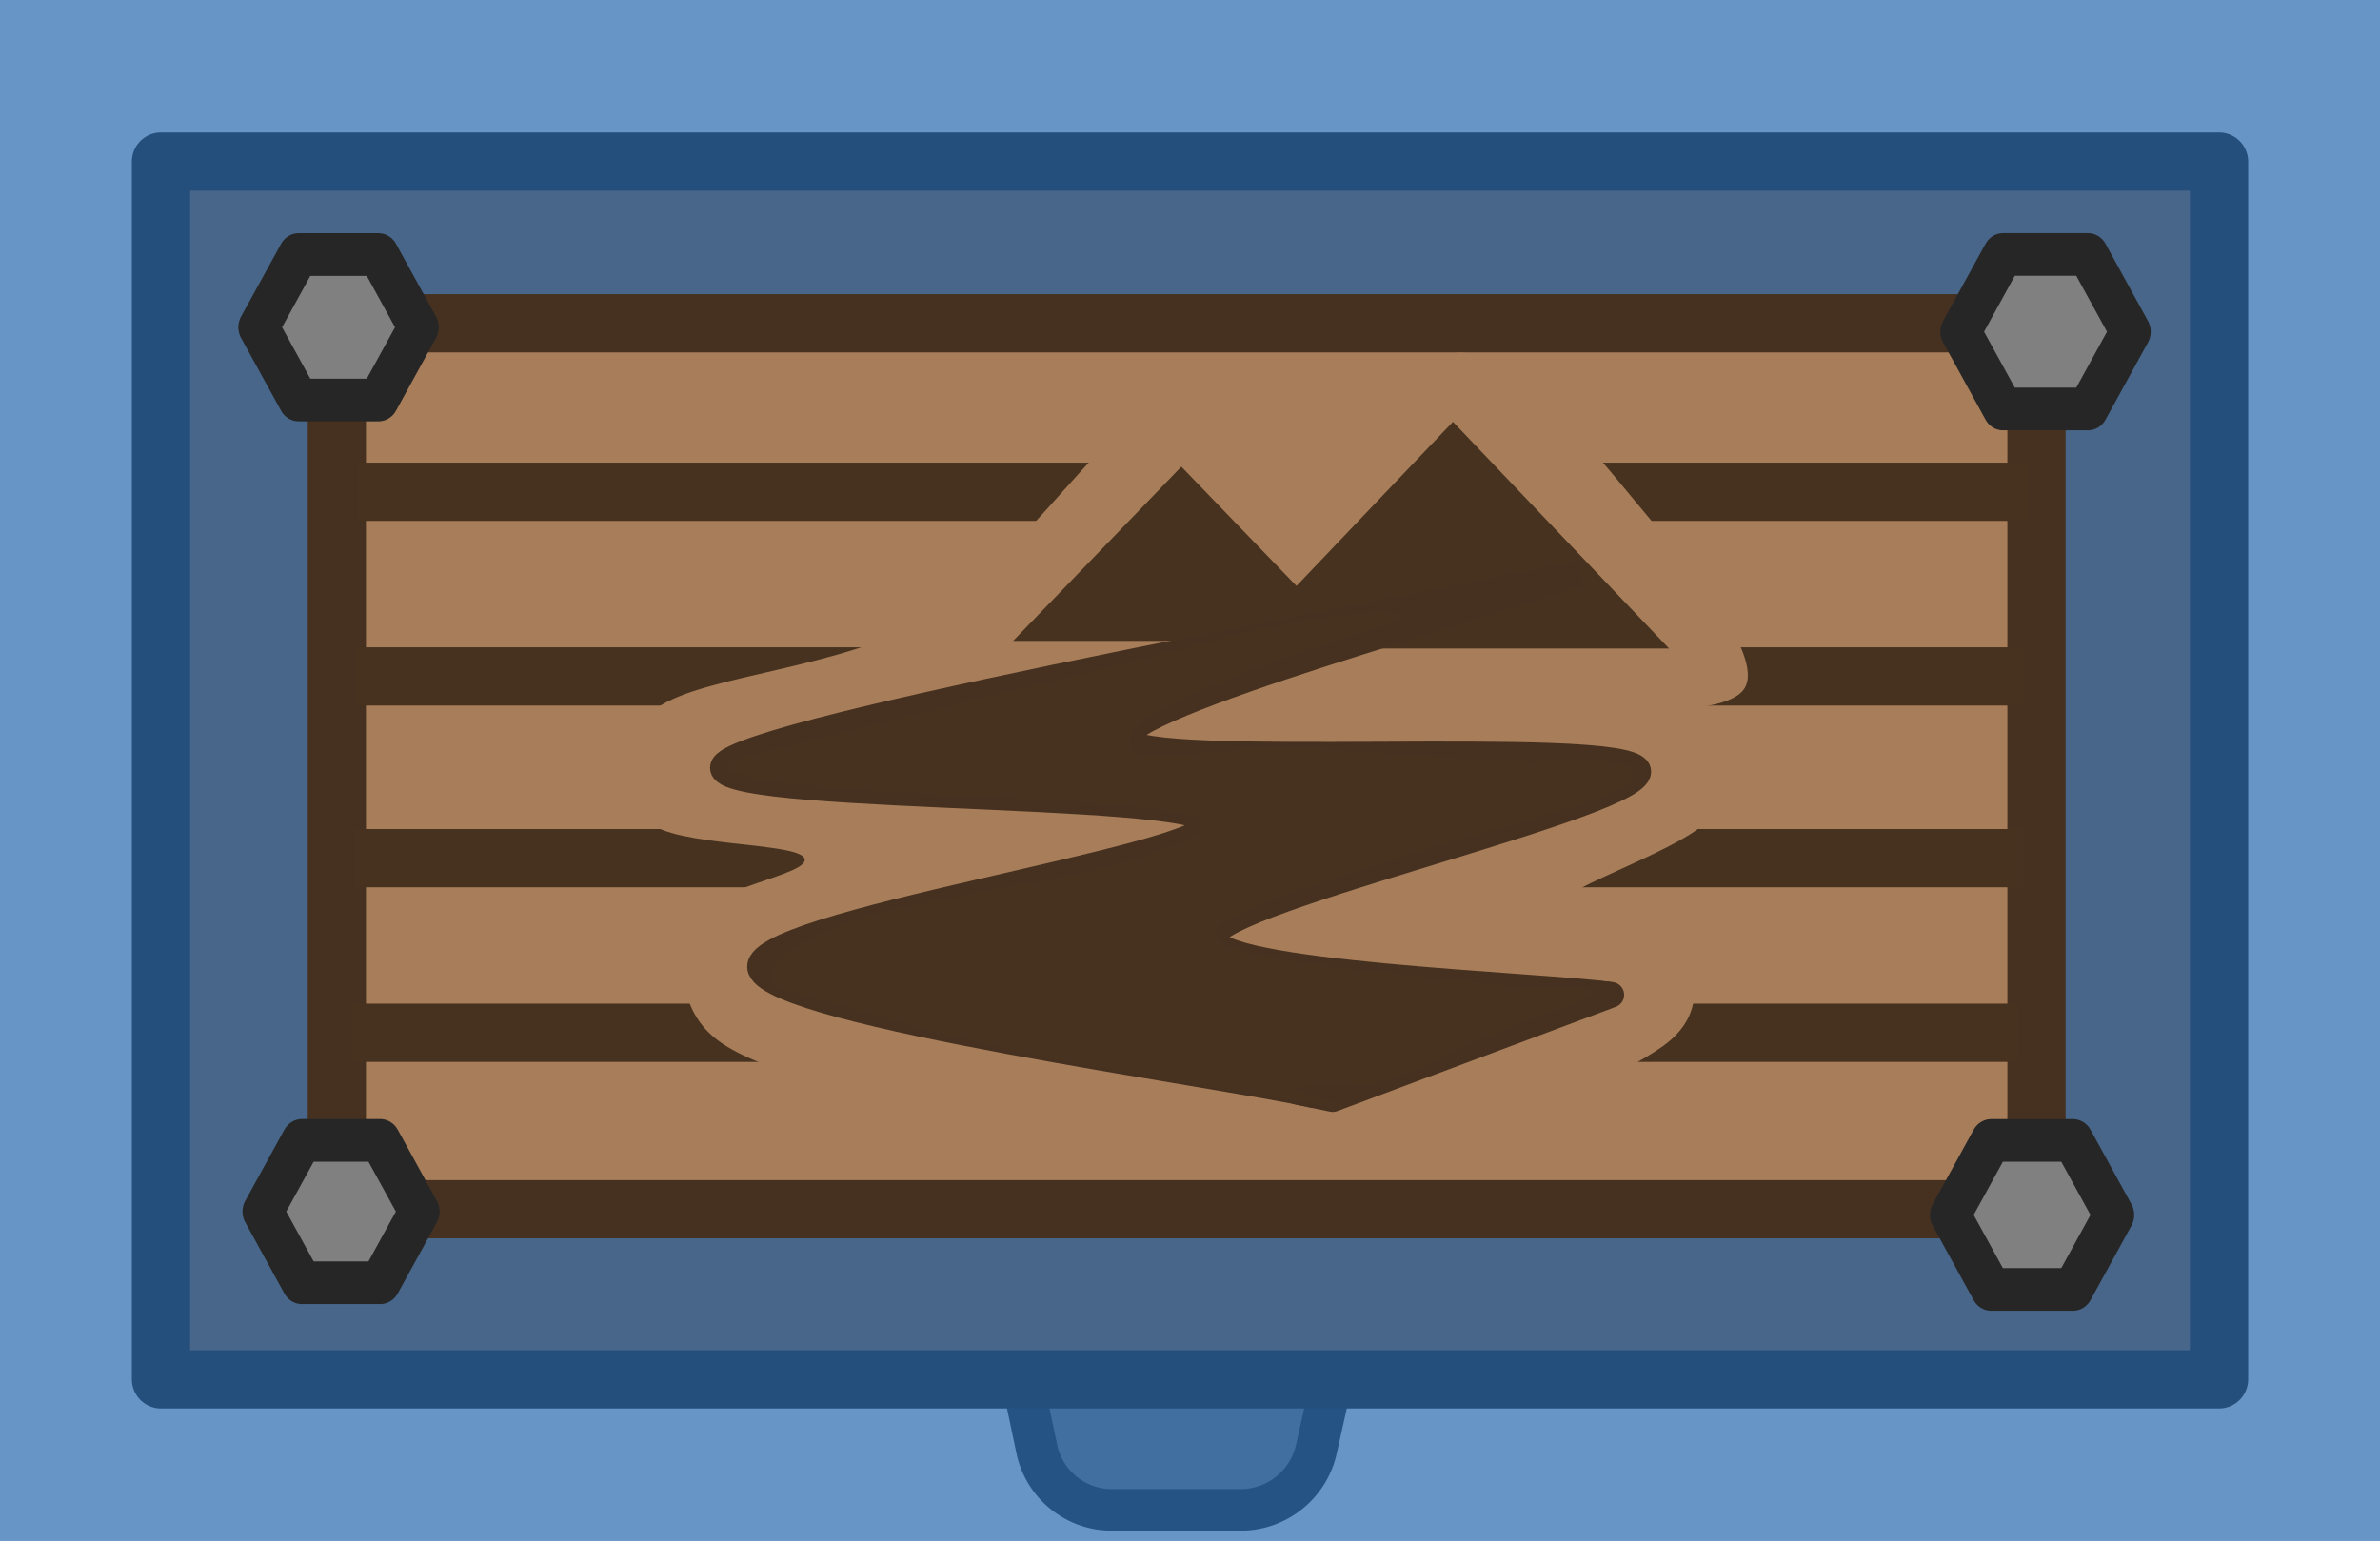 <?xml version="1.0" encoding="UTF-8" standalone="no"?>
<!-- Created with Inkscape (http://www.inkscape.org/) -->

<svg
   width="75.681mm"
   height="49.009mm"
   viewBox="0 0 75.681 49.009"
   version="1.1"
   id="svg1"
   inkscape:export-filename="wood_particle2.svg"
   inkscape:export-xdpi="96"
   inkscape:export-ydpi="96"
   xmlns:inkscape="http://www.inkscape.org/namespaces/inkscape"
   xmlns:sodipodi="http://sodipodi.sourceforge.net/DTD/sodipodi-0.dtd"
   xmlns="http://www.w3.org/2000/svg"
   xmlns:svg="http://www.w3.org/2000/svg">
  <sodipodi:namedview
     id="namedview1"
     pagecolor="#ffffff"
     bordercolor="#000000"
     borderopacity="0.25"
     inkscape:showpageshadow="2"
     inkscape:pageopacity="0.0"
     inkscape:pagecheckerboard="0"
     inkscape:deskcolor="#d1d1d1"
     inkscape:document-units="mm" />
  <defs
     id="defs1">
    <inkscape:path-effect
       effect="fillet_chamfer"
       id="path-effect166-1-2"
       is_visible="true"
       lpeversion="1"
       nodesatellites_param="F,0,0,1,0,0,0,1 @ F,0,0,1,0,0,0,1 @ F,0,0,1,0,1.977,0,1 @ F,0,0,1,0,1.977,0,1"
       radius="0"
       unit="px"
       method="auto"
       mode="F"
       chamfer_steps="1"
       flexible="false"
       use_knot_distance="true"
       apply_no_radius="true"
       apply_with_radius="true"
       only_selected="false"
       hide_knots="false" />
  </defs>
  <g
     inkscape:label="Layer 1"
     inkscape:groupmode="layer"
     id="layer1">
    <path
       id="rect2-4-5"
       style="display:inline;fill:#808080;fill-opacity:1;stroke:#262626;stroke-width:1.323;stroke-linecap:square;stroke-linejoin:round;stroke-dasharray:none;stroke-opacity:1"
       d="m 458.716,561.095 h 12.016 l -1.611,7.202 a 2.469,2.469 141.304 0 1 -2.409,1.93 h -4.096 a 2.437,2.437 39.056 0 1 -2.385,-1.935 z"
       sodipodi:nodetypes="ccccc"
       inkscape:path-effect="#path-effect166-1-2"
       inkscape:original-d="m 458.71605,561.09531 h 12.01582 l -2.04269,9.13203 h -8.0506 z"
       transform="translate(-427.262,-522.206)" />
    <rect
       style="fill:#966236;fill-opacity:1;stroke:#22160c;stroke-width:1.852;stroke-linecap:round;stroke-linejoin:round;stroke-dasharray:none;stroke-opacity:1"
       id="rect1-7-95"
       width="65.444"
       height="38.731"
       x="5.119"
       y="5.139" />
    <path
       style="color:#000000;display:inline;fill:#2668ad;fill-opacity:0.698;stroke-linecap:square;-inkscape-stroke:none"
       d="M 0,0 1.4e-4,49.009 H 75.681 L 75.681,0 Z M 12.581,11.923 H 64.416 l 1.3e-4,25.492 H 12.581 Z"
       id="rect1-7-6-0"
       sodipodi:nodetypes="cccccccccc" />
    <rect
       style="fill:#a87e5a;fill-opacity:1;stroke:#463120;stroke-width:1.852;stroke-linecap:round;stroke-linejoin:round;stroke-dasharray:none;stroke-opacity:1"
       id="rect1-15-9"
       width="54.047"
       height="28.176"
       x="10.711"
       y="10.283" />
    <path
       style="fill:#a87e5a;fill-opacity:1;stroke:#47321f;stroke-width:1.852;stroke-linecap:square;stroke-linejoin:round;stroke-dasharray:none;stroke-opacity:1"
       d="m 12.328,15.641 h 51.185"
       id="path1-6-1" />
    <path
       style="fill:#a87e5a;fill-opacity:1;stroke:#47321f;stroke-width:1.852;stroke-linecap:square;stroke-linejoin:round;stroke-dasharray:none;stroke-opacity:1"
       d="m 12.271,21.514 h 51.185"
       id="path1-1-9" />
    <path
       style="fill:#a87e5a;fill-opacity:1;stroke:#47321f;stroke-width:1.852;stroke-linecap:square;stroke-linejoin:round;stroke-dasharray:none;stroke-opacity:1"
       d="m 12.195,27.293 h 51.185"
       id="path1-3-6" />
    <path
       style="fill:#a87e5a;fill-opacity:1;stroke:#47321f;stroke-width:1.852;stroke-linecap:square;stroke-linejoin:round;stroke-dasharray:none;stroke-opacity:1"
       d="M 12.082,32.847 H 63.267"
       id="path1-0-8" />
    <path
       sodipodi:type="star"
       style="fill:#808080;fill-opacity:1;stroke:#262626;stroke-width:0.919;stroke-linecap:square;stroke-linejoin:round;stroke-dasharray:none;stroke-opacity:1"
       id="path3-7-7"
       inkscape:flatsided="true"
       sodipodi:sides="6"
       sodipodi:cx="22.105637"
       sodipodi:cy="9.9868107"
       sodipodi:r1="1.8093537"
       sodipodi:r2="1.5669461"
       sodipodi:arg1="1.0471976"
       sodipodi:arg2="1.5707963"
       inkscape:rounded="0"
       inkscape:randomized="0"
       d="m 23.01,11.554 -1.809,0 -0.905,-1.567 0.905,-1.567 1.809,10e-8 0.905,1.567 z"
       transform="matrix(1.404,0,0,1.476,-20.271,-4.332)" />
    <path
       sodipodi:type="star"
       style="fill:#808080;fill-opacity:1;stroke:#262626;stroke-width:0.939;stroke-linecap:square;stroke-linejoin:round;stroke-dasharray:none;stroke-opacity:1"
       id="path3-4-9"
       inkscape:flatsided="true"
       sodipodi:sides="6"
       sodipodi:cx="22.105637"
       sodipodi:cy="9.9868107"
       sodipodi:r1="1.8093537"
       sodipodi:r2="1.5669461"
       sodipodi:arg1="1.0471976"
       sodipodi:arg2="1.5707963"
       inkscape:rounded="0"
       inkscape:randomized="0"
       d="m 23.01,11.554 -1.809,0 -0.905,-1.567 0.905,-1.567 1.809,10e-8 0.905,1.567 z"
       transform="matrix(1.375,0,0,1.445,-19.55,24.102)" />
    <path
       sodipodi:type="star"
       style="fill:#808080;fill-opacity:1;stroke:#262626;stroke-width:0.897;stroke-linecap:square;stroke-linejoin:round;stroke-dasharray:none;stroke-opacity:1"
       id="path3-4-3-8"
       inkscape:flatsided="true"
       sodipodi:sides="6"
       sodipodi:cx="22.105637"
       sodipodi:cy="9.9868107"
       sodipodi:r1="1.8093537"
       sodipodi:r2="1.5669461"
       sodipodi:arg1="1.0471976"
       sodipodi:arg2="1.5707963"
       inkscape:rounded="0"
       inkscape:randomized="0"
       d="m 23.01,11.554 -1.809,0 -0.905,-1.567 0.905,-1.567 1.809,10e-8 0.905,1.567 z"
       transform="matrix(1.438,0,0,1.512,32.83,23.54)" />
    <path
       sodipodi:type="star"
       style="fill:#808080;fill-opacity:1;stroke:#262626;stroke-width:0.865;stroke-linecap:square;stroke-linejoin:round;stroke-dasharray:none;stroke-opacity:1"
       id="path3-4-6-6"
       inkscape:flatsided="true"
       sodipodi:sides="6"
       sodipodi:cx="22.105637"
       sodipodi:cy="9.9868107"
       sodipodi:r1="1.8093537"
       sodipodi:r2="1.5669461"
       sodipodi:arg1="1.0471976"
       sodipodi:arg2="1.5707963"
       inkscape:rounded="0"
       inkscape:randomized="0"
       d="m 23.01,11.554 -1.809,0 -0.905,-1.567 0.905,-1.567 1.809,10e-8 0.905,1.567 z"
       transform="matrix(1.492,0,0,1.568,32.064,-5.109)" />
    <path
       fill="#b27c58"
       d="m 42.716,36.967 c 3.565,-0.387 8.395,-2.455 10.135,-3.675 1.74,-1.22 0.866,-2.9 0.304,-3.644 -0.562,-0.744 -3.888,-0.209 -3.678,-0.823 0.21,-0.613 4.244,-1.864 4.937,-2.856 0.693,-0.992 1.057,-2.537 -0.78,-3.096 -1.837,-0.559 -9.345,-0.212 -10.241,-0.257 -0.896,-0.045 2.849,0.109 4.864,-0.014 2.015,-0.123 6.595,0.375 7.226,-0.726 0.63,-1.102 -1.974,-4.11 -3.444,-5.884 -1.47,-1.774 -3.664,-4.492 -5.377,-4.758 -1.713,-0.266 -3.36,2.99 -4.901,3.164 -1.541,0.175 -2.323,-2.98 -4.343,-2.117 -2.019,0.864 -5.016,5.591 -7.774,7.299 -2.758,1.708 -7.272,1.858 -8.775,2.95 -1.503,1.093 -1.026,2.811 -0.241,3.605 0.785,0.794 4.712,0.645 4.951,1.161 0.239,0.516 -3.082,0.954 -3.52,1.934 -0.438,0.98 -0.677,2.882 0.89,3.946 1.567,1.064 5.216,1.805 8.511,2.437 3.295,0.632 7.691,1.741 11.256,1.354 z"
       fill-rule="evenodd"
       id="path28-4-5"
       clip-path="none"
       style="fill:#a87e5a;fill-opacity:1;stroke:none;stroke-width:0.204;stroke-linecap:square;stroke-miterlimit:10" />
    <path
       fill="#6a452a"
       d="m 39.329,20.626 6.873,-7.211 6.873,7.211 z"
       fill-rule="evenodd"
       id="path29-9-1"
       clip-path="none"
       style="fill:#47321f;fill-opacity:1;stroke:none;stroke-width:0.204;stroke-linecap:square;stroke-miterlimit:10" />
    <path
       fill="#6a452a"
       d="m 32.216,20.383 5.349,-5.541 5.349,5.541 z"
       fill-rule="evenodd"
       id="path30-0-4"
       clip-path="none"
       style="fill:#47321f;fill-opacity:1;stroke:none;stroke-width:0.204;stroke-linecap:square;stroke-miterlimit:10" />
    <path
       fill="#000000"
       fill-opacity="0"
       d="M 41.798,34.835 C 38.862,34.167 24.746,32.271 24.183,30.827 23.621,29.382 38.593,27.269 38.42,26.168 38.247,25.067 21.171,25.545 23.145,24.219 25.119,22.892 45.745,19.209 50.265,18.207"
       fill-rule="evenodd"
       id="path31-9-3"
       clip-path="none"
       style="stroke:none;stroke-width:0.204;stroke-linecap:square;stroke-miterlimit:10" />
    <path
       stroke="#6a452a"
       stroke-width="0.817"
       stroke-linejoin="round"
       stroke-linecap="butt"
       d="M 41.798,34.835 C 38.862,34.167 24.746,32.271 24.183,30.827 23.621,29.382 38.593,27.269 38.42,26.168 38.247,25.067 21.171,25.545 23.145,24.219 25.119,22.892 45.745,19.209 50.265,18.207"
       fill-rule="evenodd"
       id="path32-1-5"
       clip-path="none"
       style="fill:none;stroke:#463120;stroke-miterlimit:10;stroke-opacity:1" />
    <path
       fill="#000000"
       fill-opacity="0"
       d="M 51.2,31.639 C 49.096,31.332 38.429,30.988 38.576,29.796 38.724,28.604 52.544,25.536 52.084,24.489 51.625,23.442 36.136,24.554 35.82,23.513 35.505,22.473 47.797,19.124 50.193,18.246"
       fill-rule="evenodd"
       id="path33-7-0"
       clip-path="none"
       style="stroke:none;stroke-width:0.204;stroke-linecap:square;stroke-miterlimit:10" />
    <path
       stroke="#6a452a"
       stroke-width="0.817"
       stroke-linejoin="round"
       stroke-linecap="butt"
       d="M 51.2,31.639 C 49.096,31.332 38.429,30.988 38.576,29.796 38.724,28.604 52.544,25.536 52.084,24.489 51.625,23.442 36.136,24.554 35.82,23.513 35.505,22.473 47.797,19.124 50.193,18.246"
       fill-rule="evenodd"
       id="path34-7-2"
       clip-path="none"
       style="fill:none;stroke:#463120;stroke-miterlimit:10;stroke-opacity:1" />
    <path
       fill="#000000"
       fill-opacity="0"
       d="m 41.167,34.708 1.209,0.249 8.861,-3.317 -0.961,-0.081"
       fill-rule="evenodd"
       id="path35-1-5"
       clip-path="none"
       style="stroke:none;stroke-width:0.204;stroke-linecap:square;stroke-miterlimit:10" />
    <path
       stroke="#6a452a"
       stroke-width="0.817"
       stroke-linejoin="round"
       stroke-linecap="butt"
       d="m 41.167,34.708 1.209,0.249 8.861,-3.317 -0.961,-0.081"
       fill-rule="evenodd"
       id="path36-1-0-9"
       clip-path="none"
       style="fill:none;stroke:#463120;stroke-miterlimit:10;stroke-opacity:1" />
    <path
       fill="#6a452a"
       d="m 42.386,35.174 c -1.262,-0.15 -6.243,-0.955 -8.794,-1.473 -2.551,-0.518 -4.994,-1.187 -6.514,-1.637 -1.52,-0.45 -2.66,-0.586 -2.606,-1.064 0.054,-0.477 1.126,-1.228 2.931,-1.801 1.805,-0.573 6.094,-1.146 7.899,-1.637 1.805,-0.491 2.877,-0.982 2.931,-1.31 0.054,-0.327 -0.597,-0.45 -2.606,-0.655 -2.009,-0.205 -7.369,-0.368 -9.446,-0.573 -2.076,-0.205 -3.013,-0.396 -3.013,-0.655 0,-0.259 1.072,-0.395 3.013,-0.9 1.941,-0.505 6.121,-1.514 8.631,-2.128 2.511,-0.614 4.818,-1.27 6.433,-1.555 1.615,-0.285 3.406,-0.373 3.257,-0.155 -0.149,0.218 -2.809,0.933 -4.152,1.464 -1.344,0.531 -3.257,1.228 -3.909,1.719 -0.651,0.491 -0.733,1.064 0,1.227 0.733,0.164 2.551,-0.273 4.397,-0.245 1.846,0.027 4.899,0.328 6.677,0.41 1.778,0.082 3.393,-0.096 3.99,0.082 0.597,0.177 0.746,0.491 -0.407,0.982 -1.154,0.491 -4.696,1.392 -6.514,1.965 -1.819,0.573 -3.408,1.057 -4.397,1.473 -0.989,0.416 -1.617,0.723 -1.536,1.023 0.081,0.3 0.533,0.511 2.024,0.777 1.491,0.266 5.266,0.641 6.922,0.818 1.656,0.177 2.972,0.014 3.013,0.246 0.041,0.232 -1.669,0.682 -2.769,1.146 -1.099,0.464 -2.714,1.323 -3.827,1.637 -1.113,0.314 -2.579,0.11 -2.85,0.246 -0.271,0.136 2.483,0.723 1.221,0.573 z"
       fill-rule="evenodd"
       id="path37-5-8"
       clip-path="none"
       style="fill:#47321f;fill-opacity:1;stroke:none;stroke-width:0.204;stroke-linecap:square;stroke-miterlimit:10" />
  </g>
</svg>
